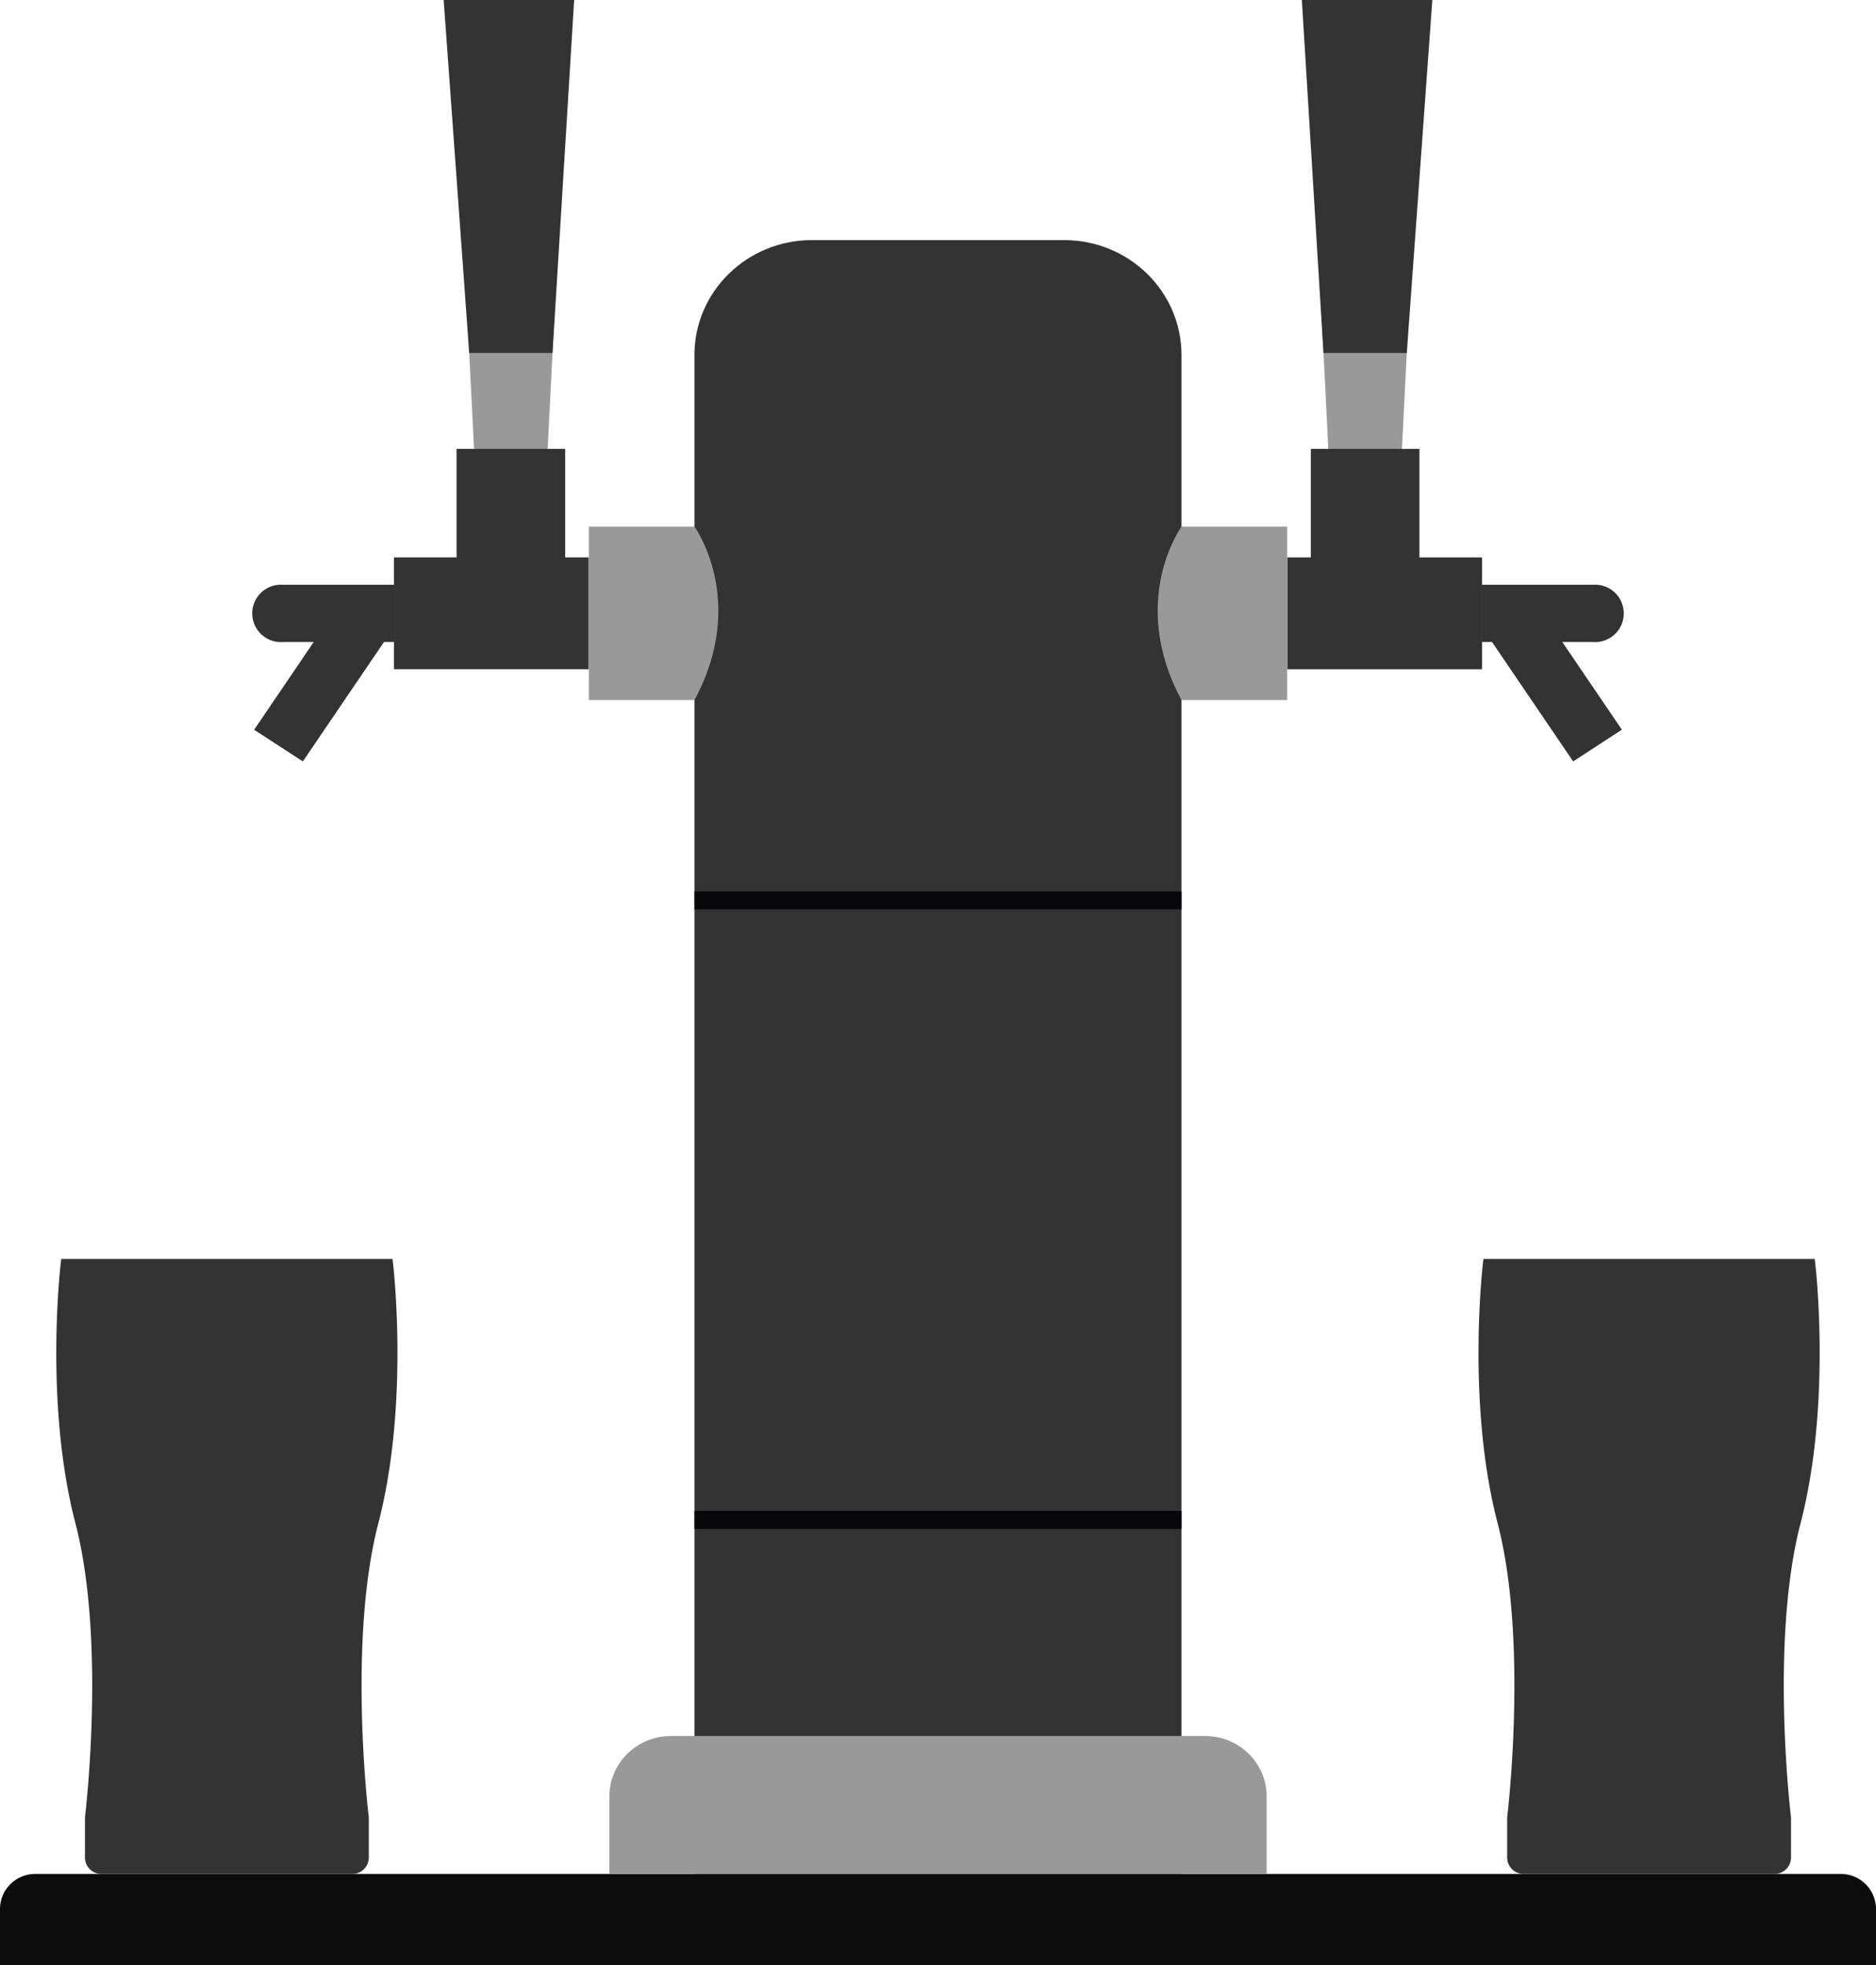 <svg xmlns="http://www.w3.org/2000/svg" viewBox="0 0 719 753"><defs><style>.cls-1{fill:#0c0c0c;}.cls-2{fill:#333;}.cls-3{fill:#08080b;}.cls-4{fill:#999;}</style></defs><title>Beer_Pump2</title><g id="Layer_2" data-name="Layer 2"><g id="beer_pump" data-name="beer pump"><path id="black_bar" data-name="black bar" class="cls-1" d="M719,753V731.36a13.46,13.46,0,0,0-13.61-13.31H13.61A13.46,13.46,0,0,0,0,731.36V753"/><g id="cups"><path class="cls-2" d="M694.09,484.05H570s-6.48,52.9,5.56,99.18,3.7,113.34,3.7,113.34v15.12a4.68,4.68,0,0,0,4.63,4.72H680.2a4.68,4.68,0,0,0,4.63-4.72V696.57s-8.34-67.06,3.7-113.34S694.09,484.05,694.09,484.05Z"/><path class="cls-2" d="M579.25,696.57v.95H684.83v-.95s-8.34-67.06,3.7-113.34c6.66-25.58,7.65-53.16,7.21-72.73H568.34c-.44,19.57.55,47.15,7.21,72.73C587.59,629.51,579.25,696.57,579.25,696.57Z"/><path class="cls-2" d="M680.2,718.05H583.88a6.31,6.31,0,0,1-6.24-6.36V696.37c.09-.67,8.16-67.28-3.66-112.72-12-46.06-5.66-99.27-5.6-99.8l.18-1.44H695.51l.18,1.44c.06.53,6.38,53.74-5.6,99.8-11.82,45.44-3.75,112.05-3.66,112.72v15.32A6.31,6.31,0,0,1,680.2,718.05Zm-99.34-21.37v15a3.05,3.05,0,0,0,3,3.07H680.2a3.05,3.05,0,0,0,3-3.07v-15c-.37-3.06-8-68.67,3.75-113.87,10.73-41.22,6.58-88.34,5.68-97.11H571.43c-.9,8.77-5,55.89,5.68,97.11C588.87,628,581.23,693.62,580.86,696.68Z"/><path class="cls-2" d="M149,484.05H24.91s-6.48,52.9,5.56,99.18,3.7,113.34,3.7,113.34v15.12a4.68,4.68,0,0,0,4.63,4.72h96.32a4.68,4.68,0,0,0,4.63-4.72V696.57s-8.34-67.06,3.7-113.34S149,484.05,149,484.05Z"/><path class="cls-2" d="M34.17,696.57v.95H139.75v-.95s-8.34-67.06,3.7-113.34c6.66-25.58,7.65-53.16,7.21-72.73H23.26c-.44,19.57.55,47.15,7.21,72.73C42.51,629.51,34.17,696.57,34.17,696.57Z"/><path class="cls-2" d="M135.12,718.05H38.8a6.31,6.31,0,0,1-6.24-6.36V696.37c.09-.67,8.16-67.28-3.66-112.72-12-46.06-5.66-99.27-5.6-99.8l.18-1.44H150.43l.18,1.44c.06.53,6.38,53.74-5.6,99.8-11.82,45.44-3.75,112.05-3.66,112.72v15.32A6.31,6.31,0,0,1,135.12,718.05ZM35.78,696.68v15a3.05,3.05,0,0,0,3,3.07h96.32a3.05,3.05,0,0,0,3-3.07v-15c-.37-3.06-8-68.67,3.75-113.87,10.73-41.22,6.58-88.34,5.68-97.11H26.35c-.9,8.77-5.05,55.89,5.68,97.11C43.79,628,36.15,693.62,35.78,696.68Z"/></g><g id="machine"><path class="cls-2" d="M407.84,92H311.16c-24.84,0-45,19.7-45,44V718.05H452.82V136C452.82,111.71,432.68,92,407.84,92Z"/><rect class="cls-3" x="266.18" y="578.94" width="186.64" height="6.91"/><rect class="cls-3" x="266.18" y="341.56" width="186.64" height="6.91"/><polyline class="cls-4" points="500.45 0 509.38 177.7 523.21 177.7 537.03 177.7 545.96 0"/><polyline class="cls-2" points="498.95 0 507.24 135.24 539.17 135.24 548.96 0"/><path class="cls-4" d="M452.83,201.78s-20.58,28.34,0,66.46h40.5V201.78Z"/><rect class="cls-2" x="493.4" y="213.59" width="74.6" height="42.85"/><path class="cls-2" d="M610.39,224.05H568V246h42.39a11,11,0,1,0,0-21.92Z"/><path class="cls-2" d="M602.93,291.76l-31.14-45.83c10-4.12,18.67-2.76,26.94,0l22.87,33.66Z"/><path class="cls-2" d="M502.39,214.2s17.75,12.34,41.63,0V172H502.39Z"/><polyline class="cls-4" points="218.55 0 209.62 177.7 195.79 177.7 181.97 177.7 173.04 0"/><polyline class="cls-2" points="220.05 0 211.76 135.24 179.83 135.24 170.04 0"/><path class="cls-4" d="M266.17,201.78s20.58,28.34,0,66.46h-40.5V201.78Z"/><rect class="cls-2" x="151" y="213.59" width="74.6" height="42.85" transform="translate(376.6 470.02) rotate(180)"/><path class="cls-2" d="M108.61,224.05H151V246H108.61a11,11,0,1,1,0-21.92Z"/><path class="cls-2" d="M116.07,291.76l31.14-45.83c-10-4.12-18.67-2.76-26.94,0L97.4,279.63Z"/><path class="cls-2" d="M216.61,214.2s-17.75,12.34-41.63,0V172h41.63Z"/><path class="cls-4" d="M461.84,665.19H257.16c-13,0-23.6,10.33-23.6,23.07v29.79H485.44V688.26C485.44,675.52,474.87,665.19,461.84,665.19Z"/></g></g></g></svg>